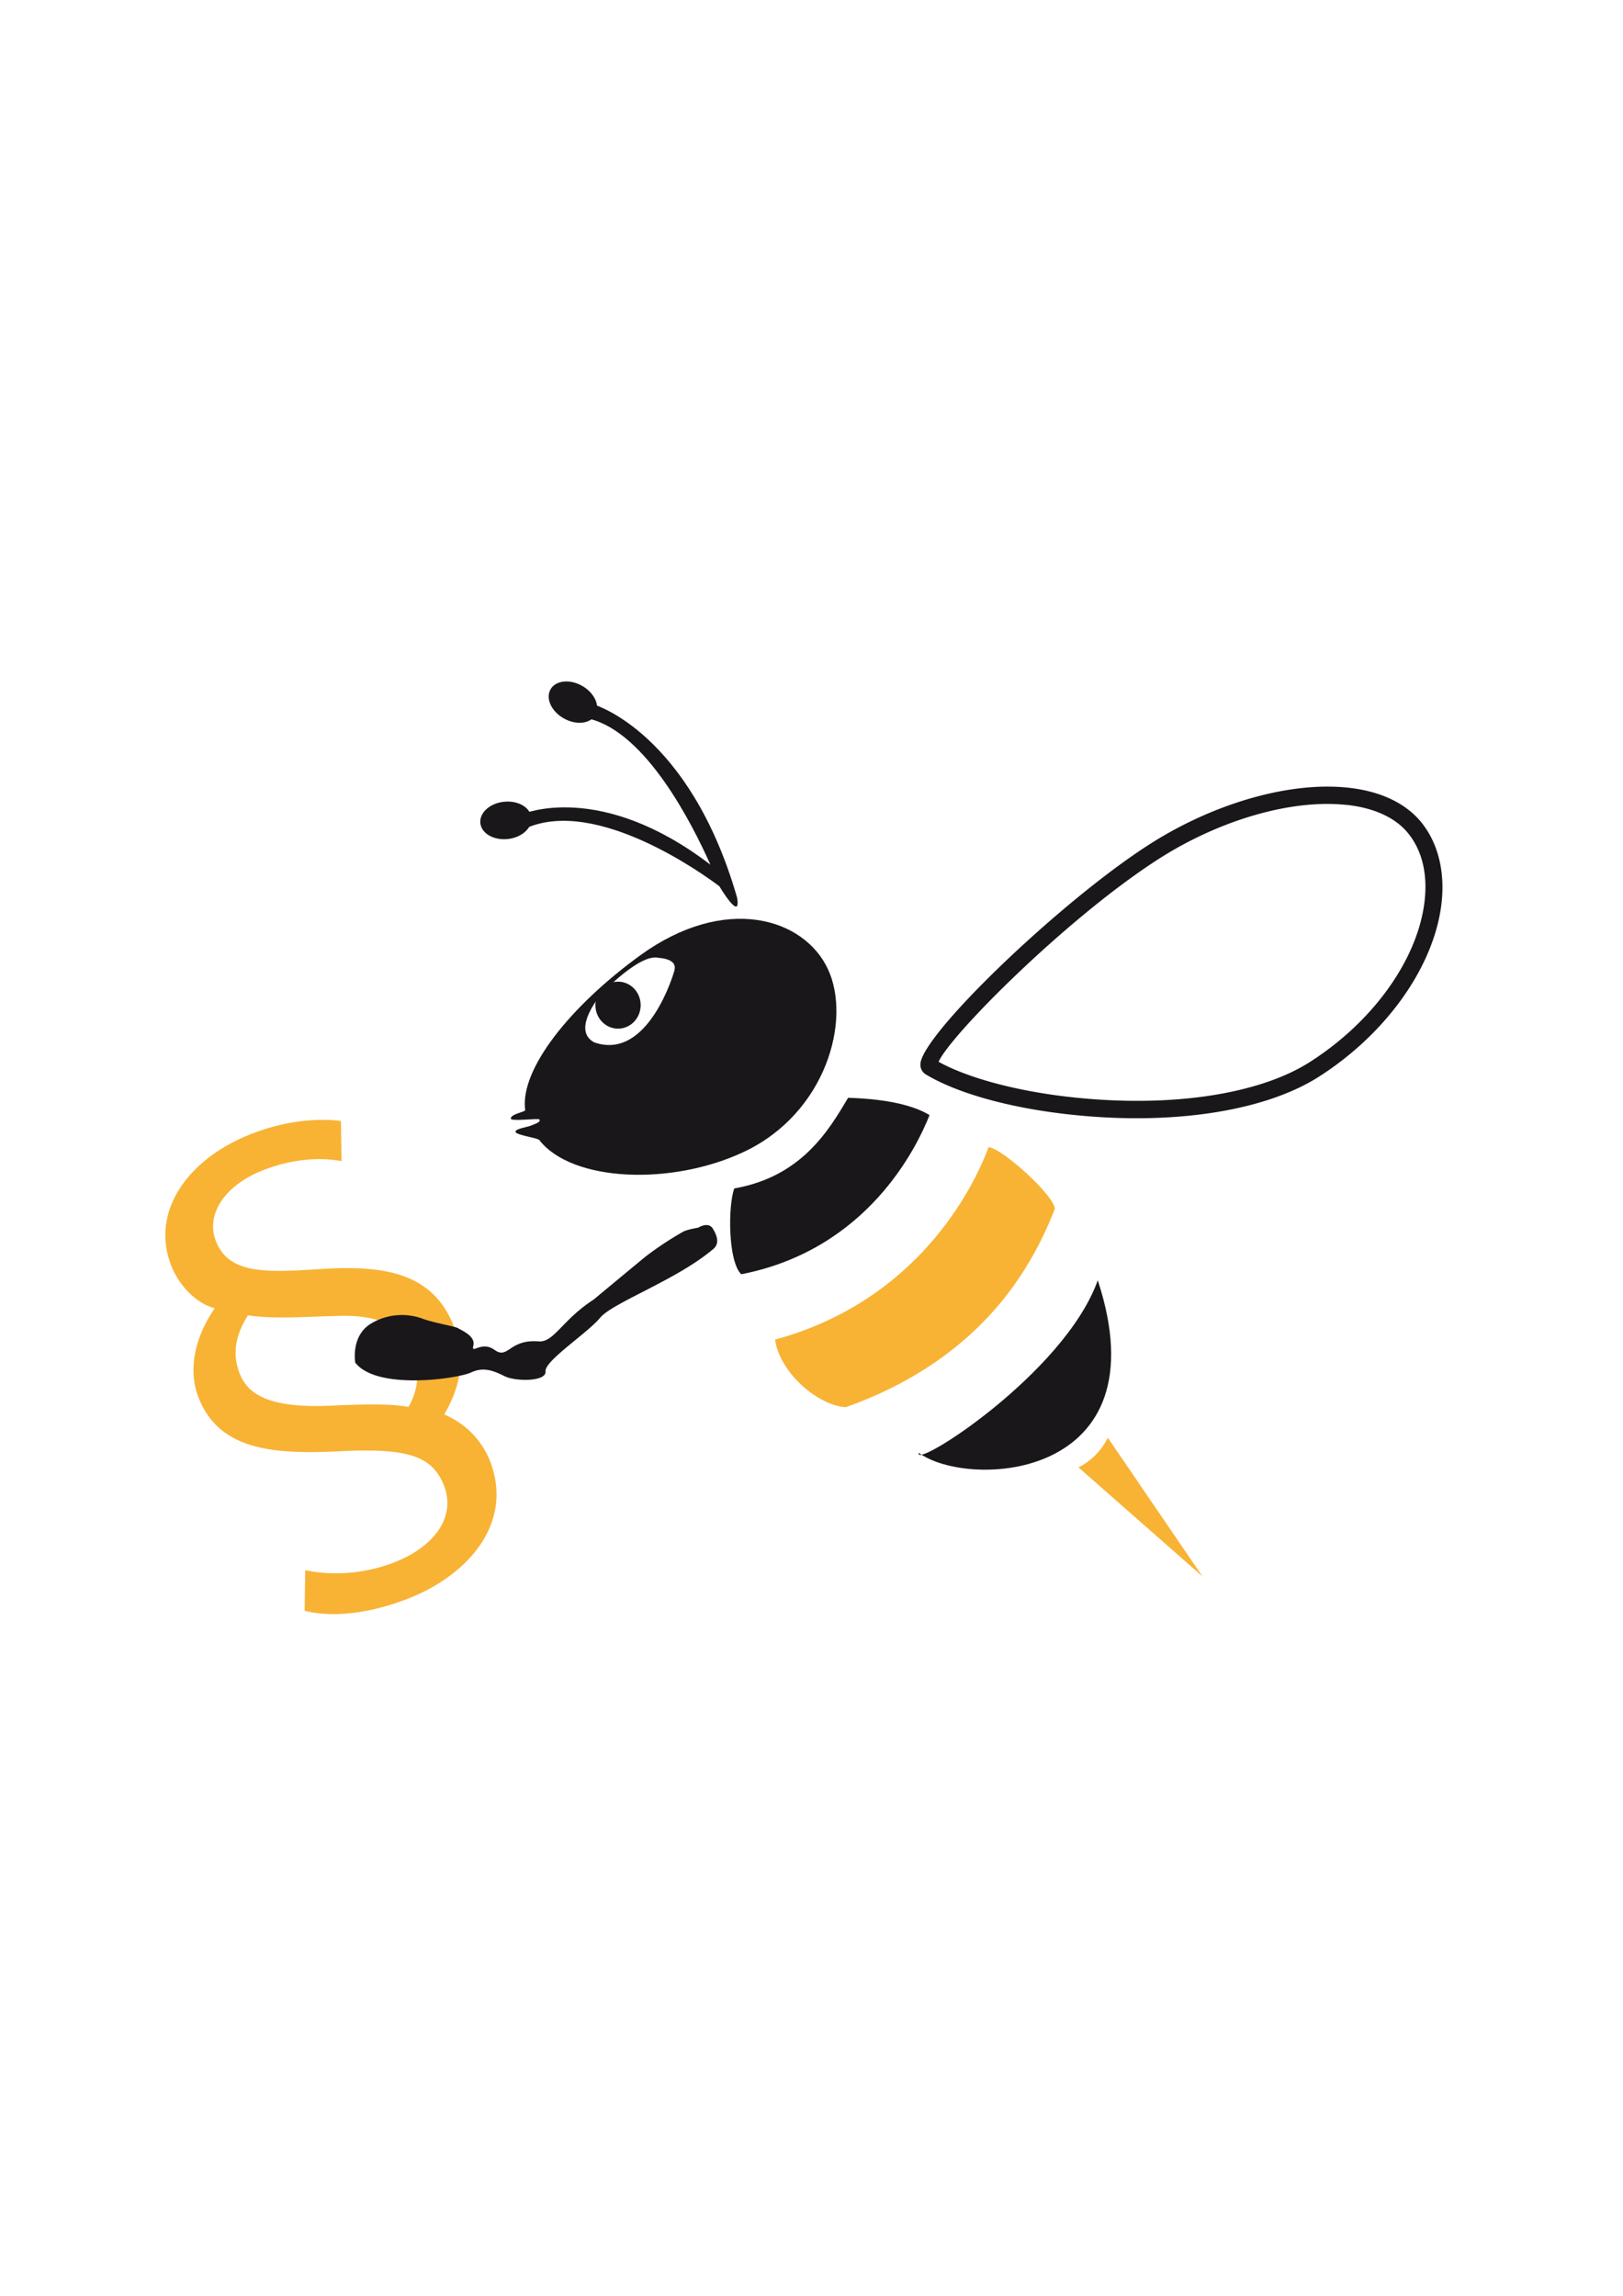 <svg id="Ebene_1" data-name="Ebene 1" xmlns="http://www.w3.org/2000/svg" viewBox="0 0 595.28 841.89"><defs><style>.cls-1{fill:#f8b334;}.cls-2{fill:#1a171b;}</style></defs><title>Impressum-BieneZeichenfläche 1</title><path class="cls-1" d="M125.27,425.79c-7-1.31-17.41-1.26-29.47,3.62-13.18,5.35-20.6,15.9-16.52,25.95,4.7,11.6,17.59,11.33,36.61,10.12,23.26-1.63,42.23.31,50.38,20.41,4.79,11.84,2.65,22.59-3.35,32.82a30.79,30.79,0,0,1,16.56,16.44c9.41,23.24-7.87,42.2-28.85,50.7-13.41,5.43-27.86,7.65-38.89,4.83l.21-14.92c6.91,1.63,19.93,2.34,33.33-3.09,14.06-5.7,22.17-16.54,17.47-28.14-4.26-10.5-13-13.46-36.75-12.41-26,1.41-45.38-.33-53.07-19.32-3.45-8.5-2.82-20.44,5.83-33.05-6.05-1.45-12.69-7.6-15.77-15.19-8-19.65,5.25-39,28.26-48.36,12.51-5.08,24.49-6.29,33.8-5.13ZM120,515.53c13-.6,23.31-.85,29.8.41a23,23,0,0,0,1.53-20.63c-3.44-8.49-11.71-13.47-28.3-12.72-10.06.19-22.9,1.23-32.09-.26-5,8-5.69,14.8-2.89,21.71C91.25,511.87,99.78,516.22,120,515.53Z"/><path class="cls-1" d="M406.32,527.22,441,578.05l-45.43-39.94A24.35,24.35,0,0,0,406.32,527.22Z"/><path class="cls-2" d="M392.52,408.72c-22.08-2.4-41.37-7.76-52.94-14.71a4.14,4.14,0,0,1-2-3.6c-.15-10.32,50.57-59.19,83.49-80.44,23.77-15.37,51.93-23.46,73.47-21.11,12,1.3,21.37,5.82,27.05,13.05,6.47,8.24,8.85,19.74,6.69,32.39-3.81,22.32-20.95,45.56-44.73,60.66-19.95,12.65-54,17.8-91,13.76ZM493.86,295.18c-20.19-2.19-46.78,5.52-69.4,20.14-33.38,21.56-75.79,64.19-80.21,74.05,10.86,6,29,10.85,49,13h0c35.69,3.88,68.22-.91,87-12.81,22.3-14.16,38.35-35.76,41.86-56.35,1.88-11,0-20.47-5.42-27.37-4.6-5.87-12.49-9.56-22.79-10.69Z"/><path class="cls-2" d="M194.86,299.65c.55,3.75-3.22,7.36-8.37,8s-9.75-1.83-10.29-5.61,3.23-7.37,8.4-8S194.34,295.89,194.86,299.65Z"/><path class="cls-2" d="M218.39,262.13c-1.84,3.3-7,3.9-11.59,1.32s-6.74-7.32-4.89-10.63,7.05-3.9,11.59-1.32S220.22,258.83,218.39,262.13Z"/><path class="cls-2" d="M218.22,258.51s-2.2,2.44-1.81,5.14c20.55,5.23,37.31,38.08,44.15,53.44-40.56-31-68.86-18.55-68.86-18.55s-.42,3.26,1.24,5.17c26.08-11.59,66,17.56,70.91,21.3v0s8,13.43,6.51,4.21C253,268.9,218.22,258.51,218.22,258.51Z"/><path class="cls-1" d="M362.58,420.69c4.87.25,24.57,18.1,24.28,22.72-7.57,19.09-25,54.2-76.58,72.61-10.14-.48-24.38-12.66-26-24.78C335.9,477.19,356.68,436.61,362.58,420.69Z"/><path class="cls-2" d="M311.06,402.57c2.9.14,20.19.38,29.87,6.36-4.55,11.47-22.5,49.27-69.06,58.35-4.88-4.73-4.89-25.15-2.55-31.47C293.89,431.5,303.93,414.65,311.06,402.57Z"/><path class="cls-2" d="M402.64,469.5c-12.29,34.36-68,69.6-65.62,63.29C355.3,546.22,426.72,542.83,402.64,469.5Z"/><path class="cls-2" d="M303.65,355.35c-8.84-18.85-37.84-27.5-68.86-5-25.62,18.61-44.16,41.74-42.17,56.72.1.72-5.28,1.37-5.27,3.14,0,1.11,10-.19,10.45.28.87.88-1.62,1.71-3.25,2.35-1.15.45-6,1.17-5.42,2.33s8.07,2.11,8.67,2.89c11.92,15.36,48.52,16.9,75.19,4.27C302.89,408.15,312.43,374.11,303.65,355.35Zm-85.71,26.89c-8.82-4.69,2.95-18.13,2.95-18.13s13.77-14.46,20.55-12.88c7.18.58,6.15,3.86,5.8,5.1C247.23,356.32,237.86,389.25,217.94,382.24Z"/><path class="cls-2" d="M256.1,450.2s3.68-2.37,5.34.34,2.52,5.49.18,7.48c-13.35,11.34-36.89,19.63-41.53,25.24s-20.38,15.78-20,19.62-11,3.75-14.91,1.83-7.74-3.64-12.38-1.42-34.48,6.72-42.5-3.59c0,0-1.78-10,6-14.46a22,22,0,0,1,19-1.55c4.1,1.45,12,2.8,12.73,3.38s6.47,2.72,5.59,6.32,2.84-1.94,7.81,1.65,5.27-4,16.1-3.14c5.67.46,8.64-7.87,20.19-15.32,0,0,16.85-14,19.12-15.83a120.23,120.23,0,0,1,13.59-9C252,450.84,256.1,450.2,256.1,450.2Z"/><ellipse class="cls-2" cx="226.68" cy="368.6" rx="8.3" ry="8.62"/></svg>